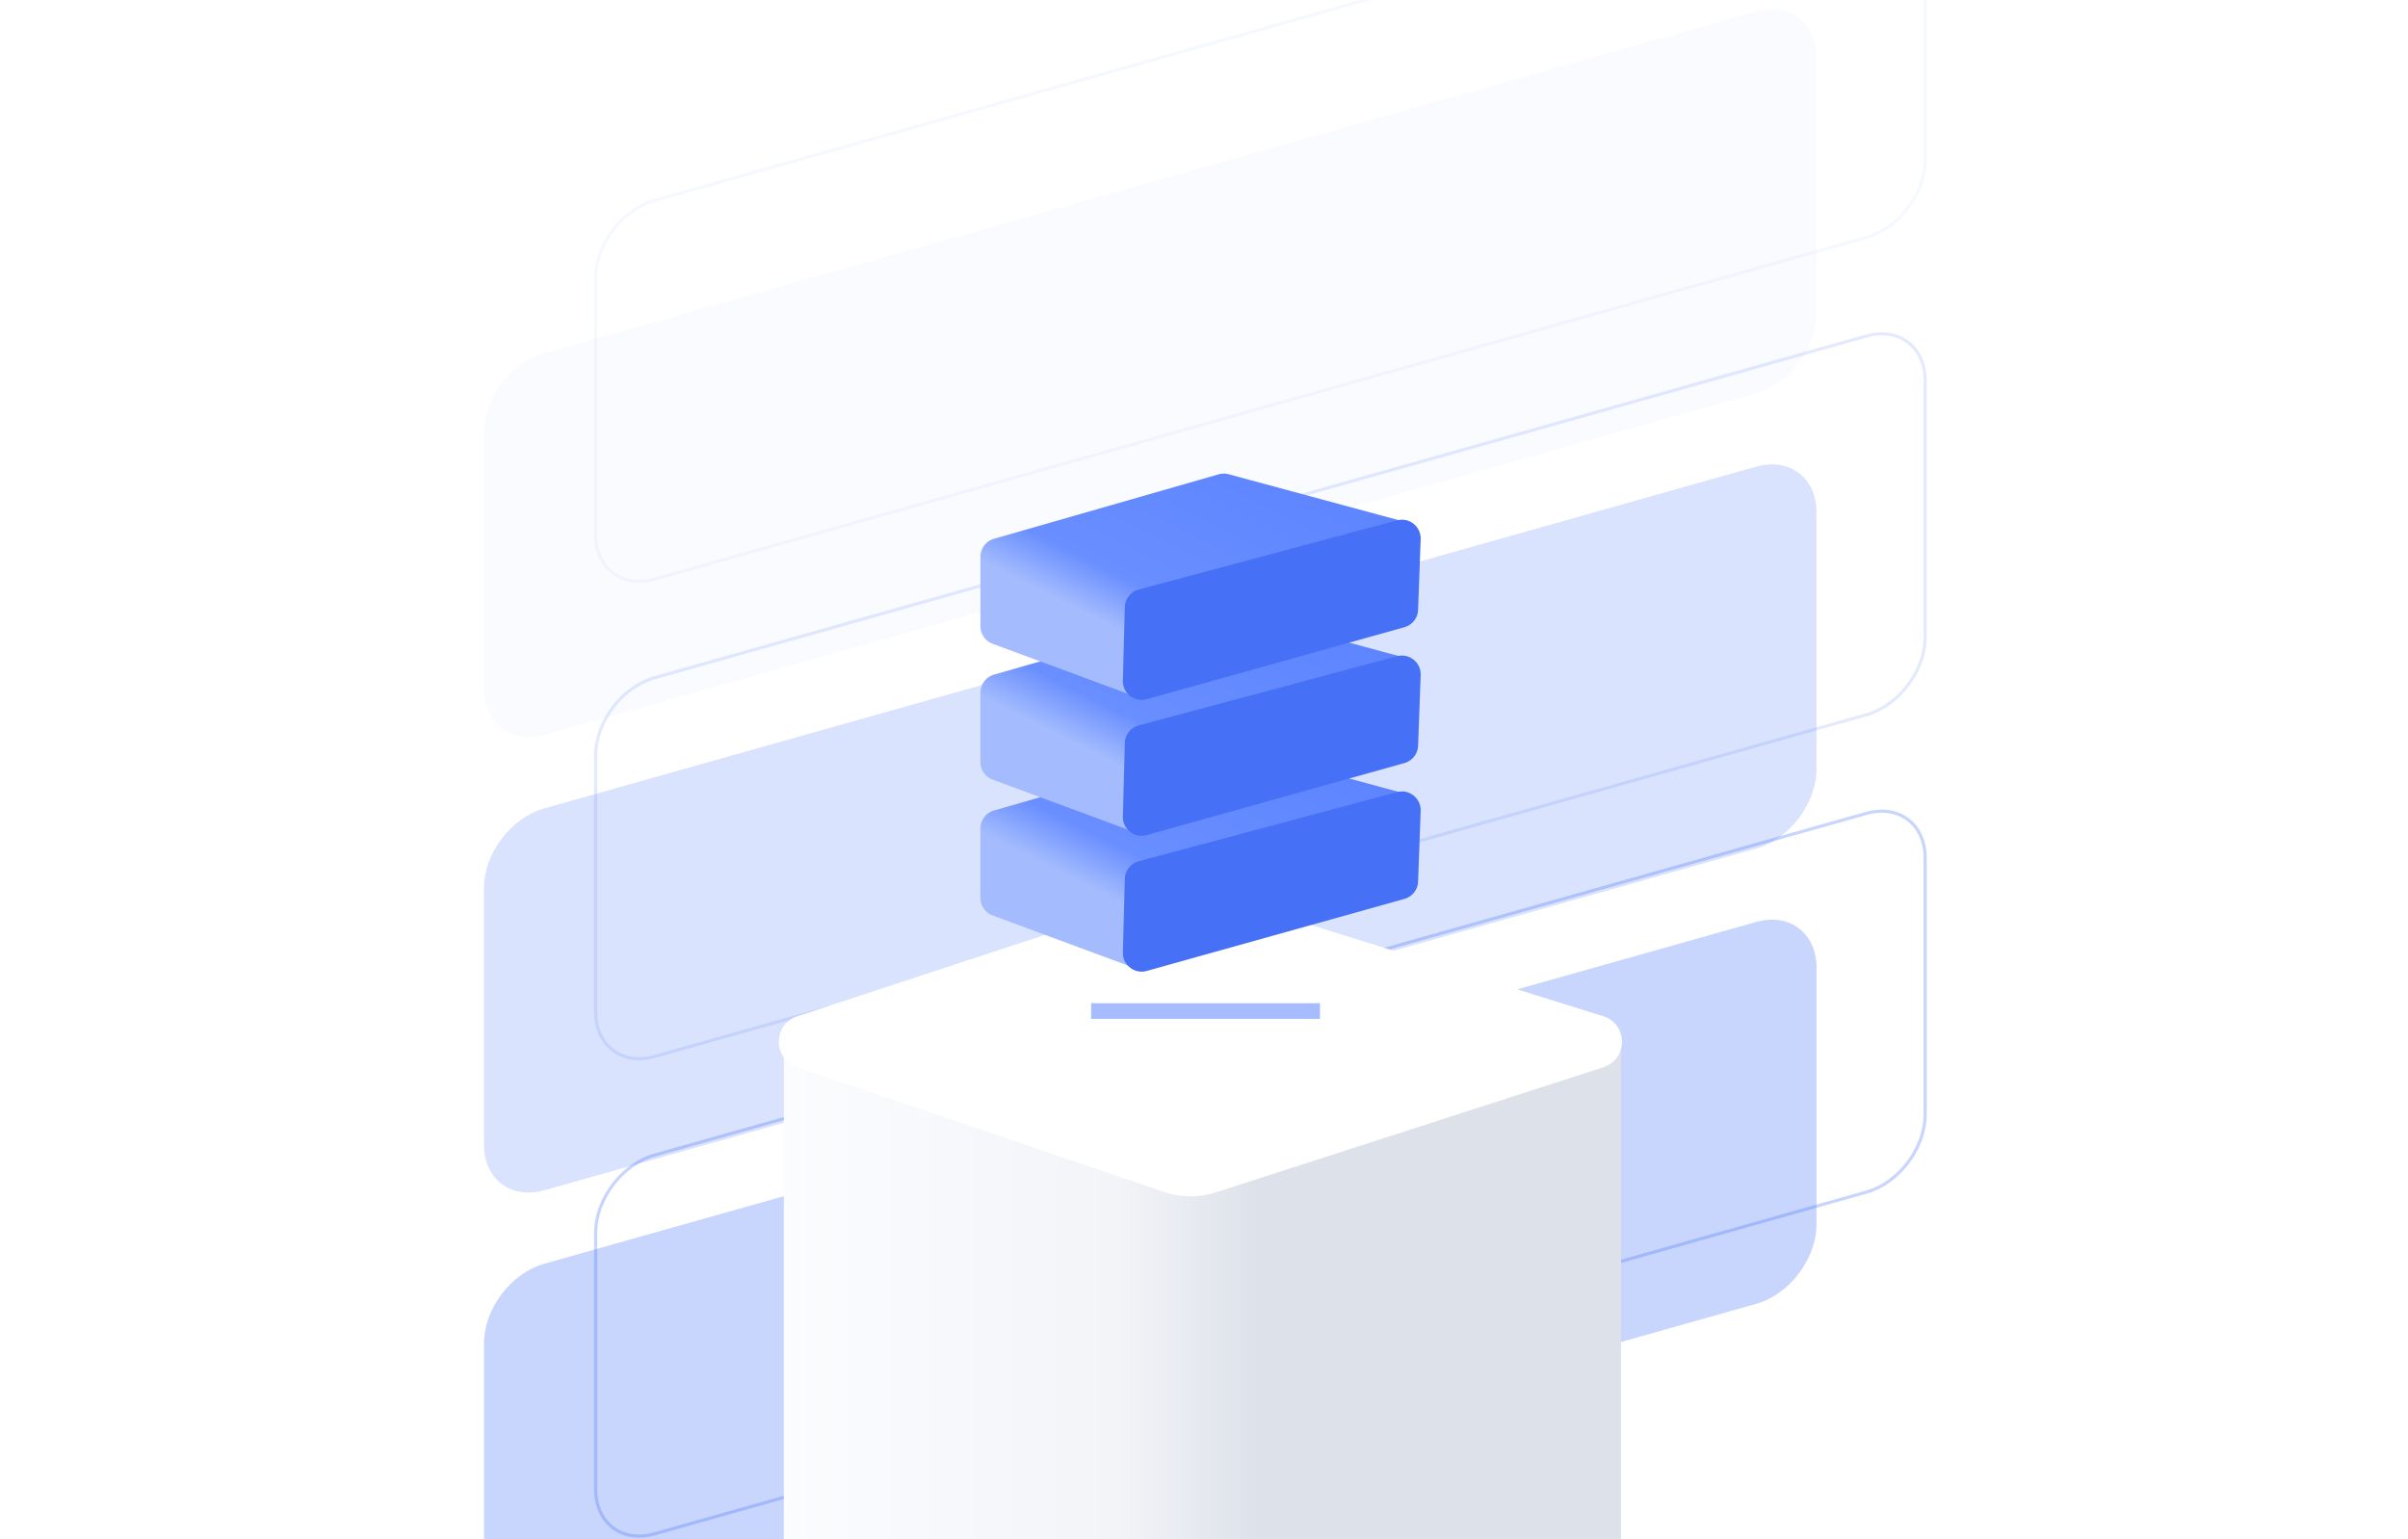 <svg width="768" height="491" fill="none" xmlns="http://www.w3.org/2000/svg"><g clip-path="url(#clip0_989_6369)"><g opacity=".3" filter="url(#filter0_f_989_6369)"><path d="M154.361 428.522c0-11.045 8.618-22.43 19.249-25.428l386.487-109.001c10.631-2.998 19.249 3.526 19.249 14.571v81.811c0 11.046-8.618 22.43-19.249 25.429l-386.487 109c-10.631 2.999-19.249-3.525-19.249-14.571v-81.811z" fill="#4671F6"/></g><path opacity=".3" d="M189.981 393.249c0-10.769 8.403-21.87 18.768-24.793l386.487-109.001c10.365-2.923 18.768 3.438 18.768 14.207v81.811c0 10.769-8.403 21.87-18.768 24.793L208.749 489.267c-10.365 2.923-18.768-3.438-18.768-14.207v-81.811z" stroke="#4671F6"/><path opacity=".15" d="M189.981 240.986c0-10.77 8.403-21.87 18.768-24.793l386.487-109.001c10.365-2.923 18.768 3.437 18.768 14.207v81.811c0 10.769-8.403 21.869-18.768 24.793l-386.487 109c-10.365 2.924-18.768-3.437-18.768-14.207v-81.81z" stroke="#4671F6"/><path opacity=".05" d="M189.981 88.722c0-10.77 8.403-21.87 18.768-24.793l386.487-109c10.365-2.924 18.768 3.437 18.768 14.207v81.81c0 10.77-8.403 21.87-18.768 24.793L208.749 184.74c-10.365 2.923-18.768-3.437-18.768-14.207v-81.81z" stroke="#4671F6"/><g opacity=".2" filter="url(#filter1_f_989_6369)"><path d="M154.361 283.287c0-11.046 8.618-22.431 19.249-25.429l386.487-109.001c10.631-2.998 19.249 3.526 19.249 14.571v81.811c0 11.046-8.618 22.431-19.249 25.429l-386.487 109c-10.631 2.999-19.249-3.525-19.249-14.571v-81.81z" fill="#4671F6"/></g><g opacity=".03" filter="url(#filter2_f_989_6369)"><path d="M154.361 138.051c0-11.046 8.618-22.431 19.249-25.429l386.487-109c10.631-2.999 19.249 3.525 19.249 14.57v81.811c0 11.046-8.618 22.431-19.249 25.429L173.61 234.433c-10.631 2.998-19.249-3.526-19.249-14.571v-81.811z" fill="#4671F6"/></g><path fill="url(#paint0_linear_989_6369)" d="M250 332h267v163H250z"/><path d="M371.609 285.602a26.005 26.005 0 0115.867-.12l123.818 38.647c7.962 2.485 8.017 13.735.08 16.298l-123.65 39.925a26 26 0 01-16.36-.127l-117.156-39.84c-7.772-2.643-7.715-13.654.082-16.217l117.319-38.566z" fill="#fff"/><g filter="url(#filter3_f_989_6369)"><path d="M348 320h73v5h-73v-5z" fill="#A5BDFE"/></g><path d="M316.61 292.029l45.68 16.896 86.529-55.596-56.951-15.378a5.994 5.994 0 00-3.219.026l-71.612 20.549a6 6 0 00-4.345 5.767v22.108a6 6 0 003.918 5.628z" fill="url(#paint1_linear_989_6369)"/><path d="M358.75 280.348a6 6 0 014.446-5.636l82.36-22.056c3.898-1.044 7.695 1.98 7.548 6.013l-.818 22.51a5.999 5.999 0 01-4.381 5.56l-82.164 22.97c-3.89 1.087-7.721-1.901-7.614-5.938l.623-23.423z" fill="#4671F6"/><path d="M316.61 248.692l45.68 16.897 86.529-55.596-56.951-15.378a6.004 6.004 0 00-3.219.025l-71.612 20.549a6.002 6.002 0 00-4.345 5.768v22.108a5.999 5.999 0 003.918 5.627z" fill="url(#paint2_linear_989_6369)"/><path d="M358.75 237.011a6.001 6.001 0 014.446-5.636l82.36-22.056c3.898-1.044 7.695 1.981 7.548 6.014l-.818 22.51a6 6 0 01-4.381 5.56l-82.164 22.969c-3.89 1.087-7.721-1.901-7.614-5.938l.623-23.423z" fill="#4671F6"/><path d="M316.608 205.356l45.68 16.897 86.529-55.596-56.951-15.378a6.004 6.004 0 00-3.219.025l-71.612 20.55a6 6 0 00-4.345 5.767v22.108a5.999 5.999 0 003.918 5.627z" fill="url(#paint3_linear_989_6369)"/><path d="M358.748 193.675a6.001 6.001 0 014.446-5.636l82.36-22.056c3.898-1.044 7.695 1.981 7.548 6.014l-.818 22.51a6 6 0 01-4.381 5.56l-82.164 22.969c-3.89 1.087-7.721-1.901-7.614-5.938l.623-23.423z" fill="#4671F6"/></g><defs><linearGradient id="paint0_linear_989_6369" x1="517" y1="413.5" x2="250" y2="413.5" gradientUnits="userSpaceOnUse"><stop stop-color="#DDE1E9"/><stop offset=".432" stop-color="#DDE1E9"/><stop offset=".599" stop-color="#F2F4F8"/><stop offset="1" stop-color="#FBFCFE"/></linearGradient><linearGradient id="paint1_linear_989_6369" x1="374.784" y1="182.669" x2="302.901" y2="326.124" gradientUnits="userSpaceOnUse"><stop stop-color="#5780FF"/><stop offset=".536" stop-color="#698EFF"/><stop offset=".635" stop-color="#A4BCFD"/><stop offset="1" stop-color="#A4BCFD"/></linearGradient><linearGradient id="paint2_linear_989_6369" x1="374.784" y1="139.332" x2="302.901" y2="282.788" gradientUnits="userSpaceOnUse"><stop stop-color="#5780FF"/><stop offset=".536" stop-color="#698EFF"/><stop offset=".635" stop-color="#A4BCFD"/><stop offset="1" stop-color="#A4BCFD"/></linearGradient><linearGradient id="paint3_linear_989_6369" x1="374.782" y1="95.996" x2="302.899" y2="239.452" gradientUnits="userSpaceOnUse"><stop stop-color="#5780FF"/><stop offset=".536" stop-color="#698EFF"/><stop offset=".635" stop-color="#A4BCFD"/><stop offset="1" stop-color="#A4BCFD"/></linearGradient><filter id="filter0_f_989_6369" x="150.361" y="289.364" width="432.984" height="240.269" filterUnits="userSpaceOnUse" color-interpolation-filters="sRGB"><feFlood flood-opacity="0" result="BackgroundImageFix"/><feBlend in="SourceGraphic" in2="BackgroundImageFix" result="shape"/><feGaussianBlur stdDeviation="2" result="effect1_foregroundBlur_989_6369"/></filter><filter id="filter1_f_989_6369" x="144.361" y="138.128" width="444.984" height="252.269" filterUnits="userSpaceOnUse" color-interpolation-filters="sRGB"><feFlood flood-opacity="0" result="BackgroundImageFix"/><feBlend in="SourceGraphic" in2="BackgroundImageFix" result="shape"/><feGaussianBlur stdDeviation="5" result="effect1_foregroundBlur_989_6369"/></filter><filter id="filter2_f_989_6369" x="124.361" y="-27.107" width="484.984" height="292.269" filterUnits="userSpaceOnUse" color-interpolation-filters="sRGB"><feFlood flood-opacity="0" result="BackgroundImageFix"/><feBlend in="SourceGraphic" in2="BackgroundImageFix" result="shape"/><feGaussianBlur stdDeviation="15" result="effect1_foregroundBlur_989_6369"/></filter><filter id="filter3_f_989_6369" x="333" y="305" width="103" height="35" filterUnits="userSpaceOnUse" color-interpolation-filters="sRGB"><feFlood flood-opacity="0" result="BackgroundImageFix"/><feBlend in="SourceGraphic" in2="BackgroundImageFix" result="shape"/><feGaussianBlur stdDeviation="7.5" result="effect1_foregroundBlur_989_6369"/></filter><clipPath id="clip0_989_6369"><path fill="#fff" d="M0 0h768v491H0z"/></clipPath></defs></svg>